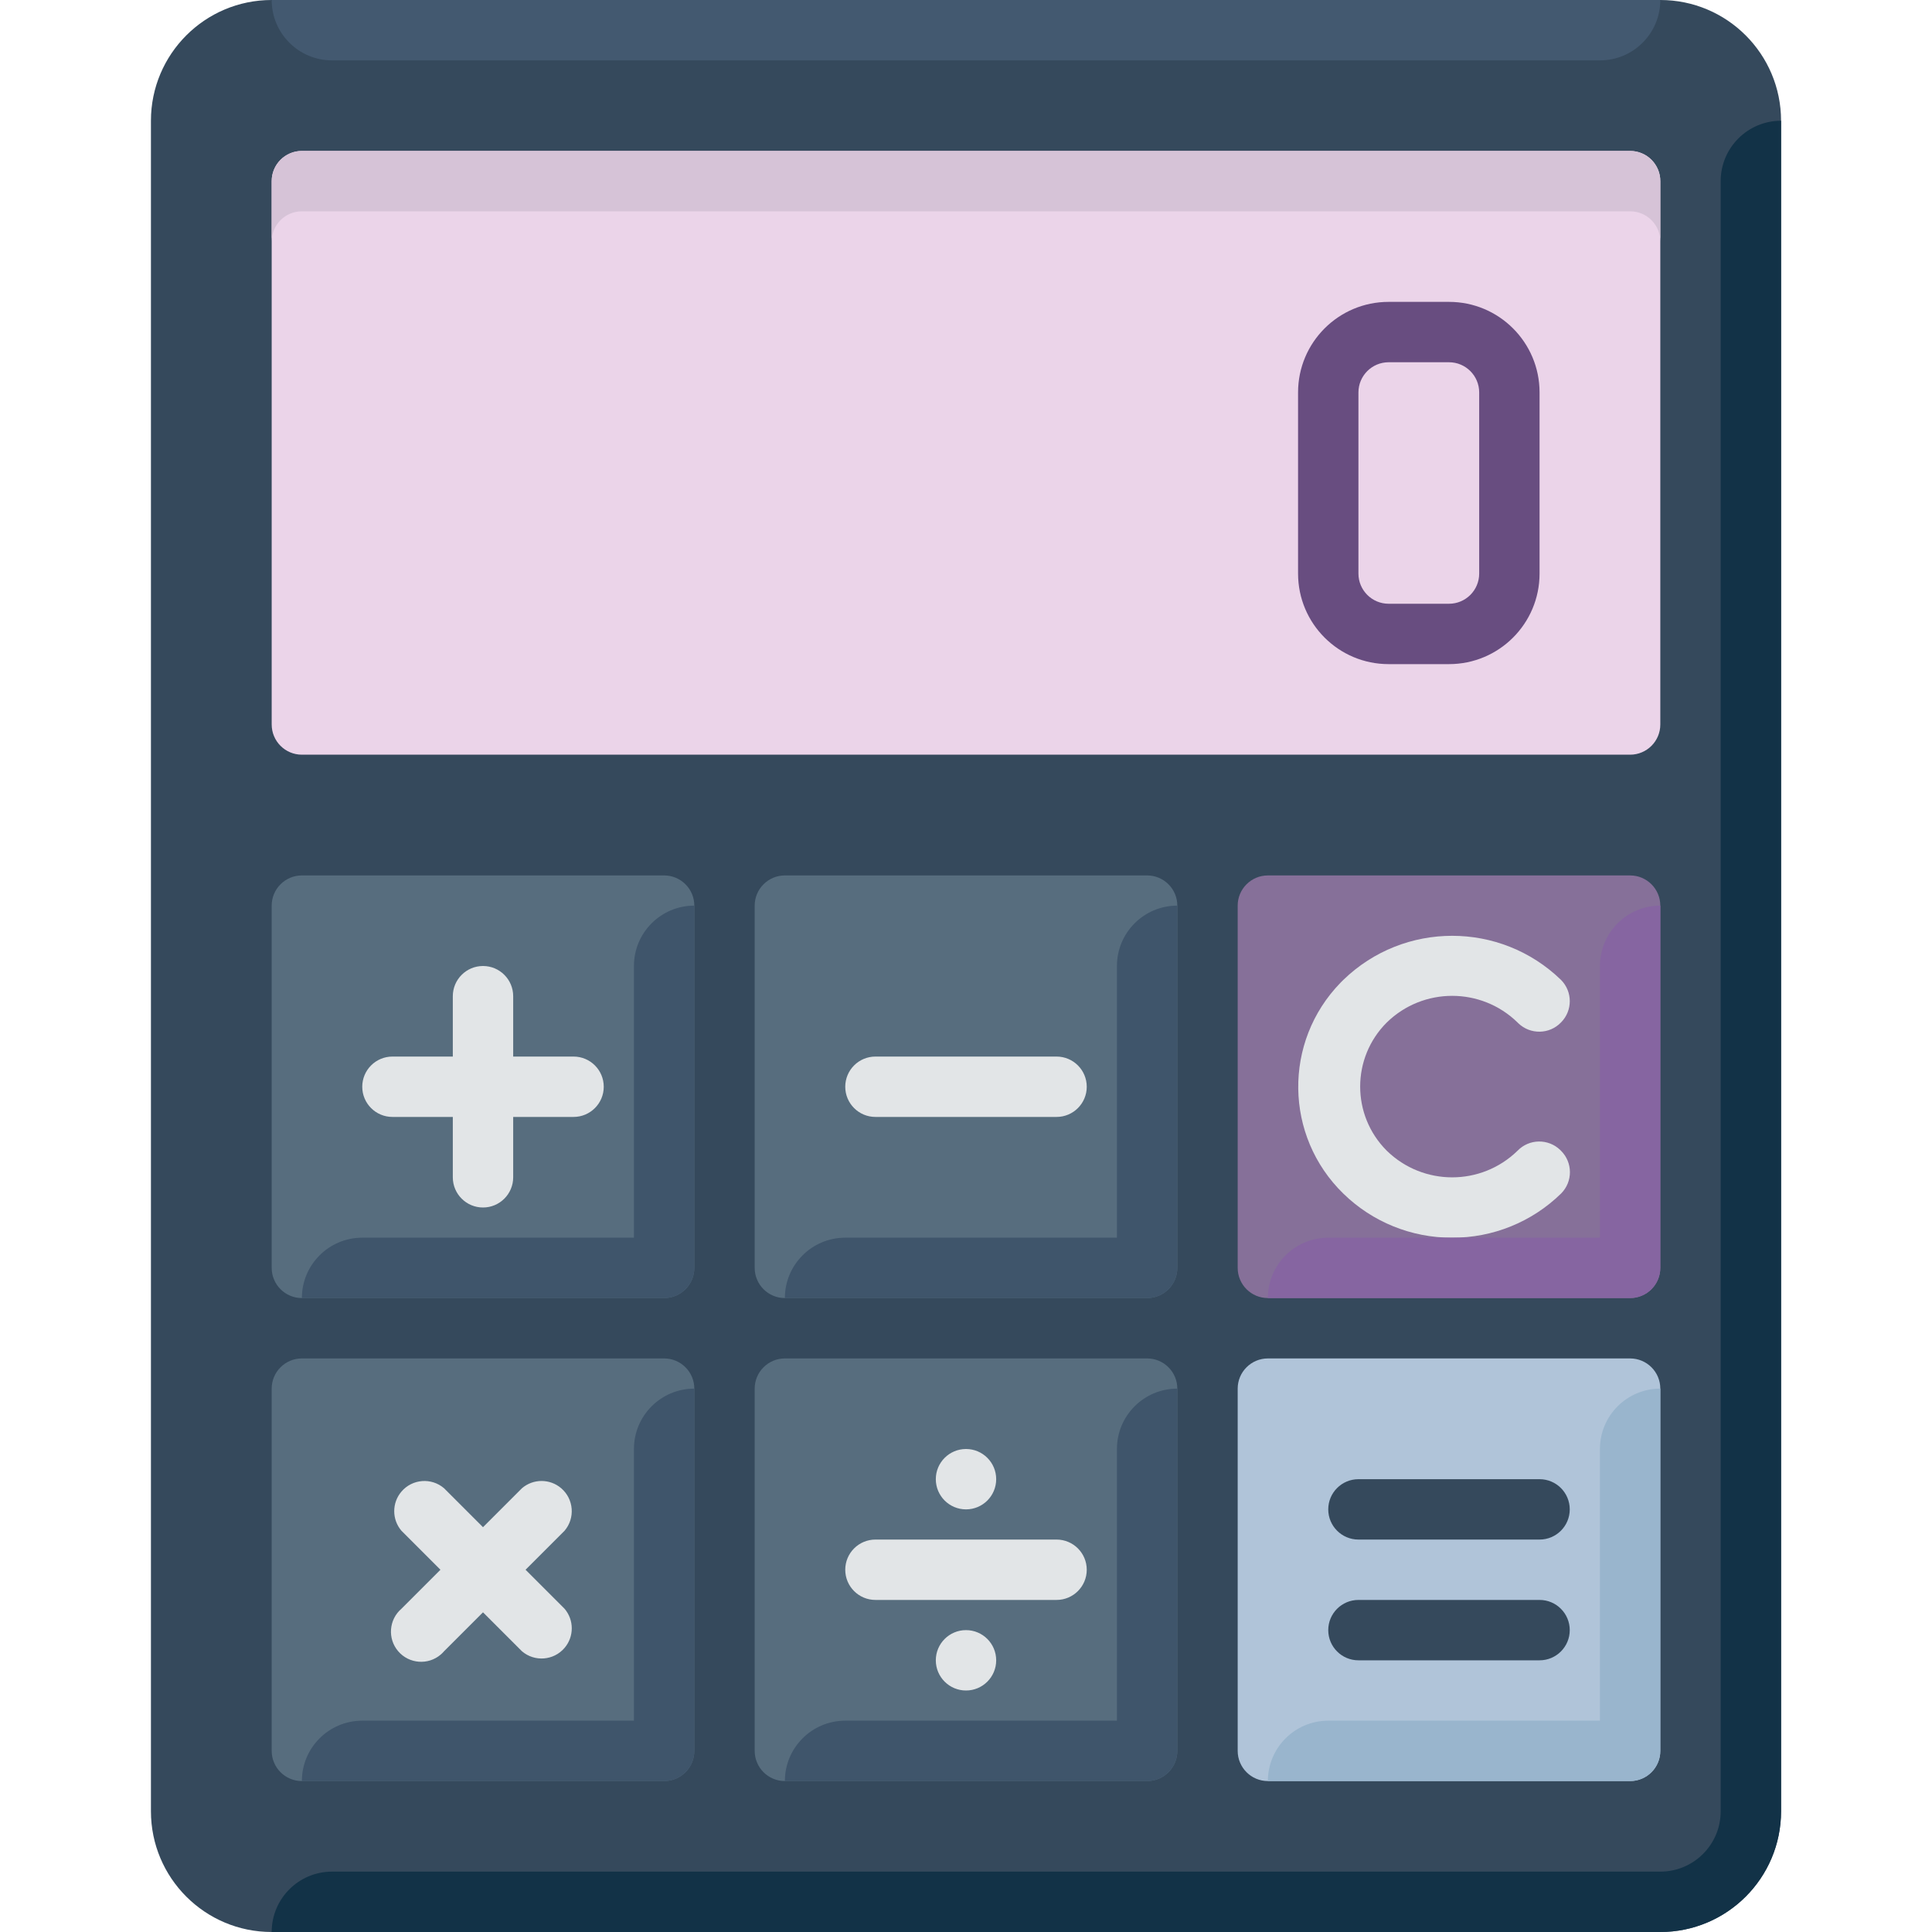 <?xml version="1.0"?>
<svg xmlns="http://www.w3.org/2000/svg" xmlns:xlink="http://www.w3.org/1999/xlink" version="1.1" id="Layer_1" x="0px" y="0px" viewBox="0 0 512 512" style="enable-background:new 0 0 512 512;" xml:space="preserve" width="512px" height="512px" class="hovered-paths"><g><path style="fill:#35495C;" d="M472,480V32c0-17.672-14.328-32-32-32H72C54.328,0,40,14.328,40,32v448c0,17.672,14.328,32,32,32h368  C457.672,512,472,497.672,472,480z" data-original="#35495C" class=""/><path style="fill:#B0C4D9;" d="M336,360h96c4.416,0,8,3.584,8,8v96c0,4.416-3.584,8-8,8h-96c-4.416,0-8-3.584-8-8v-96  C328,363.584,331.584,360,336,360z" data-original="#B0C4D9"/><path style="fill:#EBD4E9" d="M80,40h352c4.416,0,8,3.584,8,8v144c0,4.416-3.584,8-8,8H80c-4.416,0-8-3.584-8-8V48  C72,43.584,75.584,40,80,40z" data-original="#89C763" class="" data-old_color="#89C763"/><g>
	<path style="fill:#576D7E;" d="M80,360h96c4.416,0,8,3.584,8,8v96c0,4.416-3.584,8-8,8H80c-4.416,0-8-3.584-8-8v-96   C72,363.584,75.584,360,80,360z" data-original="#576D7E" class=""/>
	<path style="fill:#576D7E;" d="M208,360h96c4.416,0,8,3.584,8,8v96c0,4.416-3.584,8-8,8h-96c-4.416,0-8-3.584-8-8v-96   C200,363.584,203.584,360,208,360z" data-original="#576D7E" class=""/>
</g><path style="fill:#867099" d="M336,232h96c4.416,0,8,3.584,8,8v96c0,4.416-3.584,8-8,8h-96c-4.416,0-8-3.584-8-8v-96  C328,235.584,331.584,232,336,232z" data-original="#DE333F" class="" data-old_color="#DE333F"/><g>
	<path style="fill:#576D7E;" d="M80,232h96c4.416,0,8,3.584,8,8v96c0,4.416-3.584,8-8,8H80c-4.416,0-8-3.584-8-8v-96   C72,235.584,75.584,232,80,232z" data-original="#576D7E" class=""/>
	<path style="fill:#576D7E;" d="M208,232h96c4.416,0,8,3.584,8,8v96c0,4.416-3.584,8-8,8h-96c-4.416,0-8-3.584-8-8v-96   C200,235.584,203.584,232,208,232z" data-original="#576D7E" class=""/>
</g><g>
	<path style="fill:#E2E5E7;" d="M152,280h-16v-16c0-4.416-3.584-8-8-8s-8,3.584-8,8v16h-16c-4.416,0-8,3.584-8,8s3.584,8,8,8h16v16   c0,4.416,3.584,8,8,8s8-3.584,8-8v-16h16c4.416,0,8-3.584,8-8S156.416,280,152,280z" data-original="#E2E5E7" class=""/>
	<path style="fill:#E2E5E7;" d="M280,296h-48c-4.416,0-8-3.584-8-8s3.584-8,8-8h48c4.416,0,8,3.584,8,8S284.416,296,280,296z" data-original="#E2E5E7" class=""/>
</g><g>
	<path style="fill:#35495C;" d="M360,408h48c4.416,0,8-3.584,8-8s-3.584-8-8-8h-48c-4.416,0-8,3.584-8,8S355.584,408,360,408z" data-original="#35495C" class=""/>
	<path style="fill:#35495C;" d="M408,424h-48c-4.416,0-8,3.584-8,8s3.584,8,8,8h48c4.416,0,8-3.584,8-8S412.416,424,408,424z" data-original="#35495C" class=""/>
</g><g>
	<path style="fill:#E2E5E7;" d="M280,408h-48c-4.416,0-8,3.584-8,8s3.584,8,8,8h48c4.416,0,8-3.584,8-8S284.416,408,280,408z" data-original="#E2E5E7" class=""/>
	<circle style="fill:#E2E5E7;" cx="256" cy="392" r="8" data-original="#E2E5E7" class=""/>
	<circle style="fill:#E2E5E7;" cx="256" cy="440" r="8" data-original="#E2E5E7" class=""/>
	<path style="fill:#E2E5E7;" d="M384.8,328c-10.76,0.032-21.104-4.16-28.8-11.68c-15.64-15.224-15.976-40.24-0.752-55.888   c0.248-0.256,0.504-0.504,0.752-0.752c16.072-15.576,41.608-15.576,57.68,0c3.104,3.12,3.104,8.16,0,11.28   c-3.064,3.184-8.128,3.272-11.312,0.208c-0.072-0.072-0.144-0.136-0.208-0.208c-9.632-9.4-25.008-9.4-34.64,0   c-9.392,9.36-9.416,24.552-0.056,33.944c0.016,0.016,0.04,0.04,0.056,0.056c9.632,9.4,25.008,9.4,34.64,0   c3.064-3.184,8.128-3.272,11.312-0.208c0.072,0.072,0.144,0.136,0.208,0.208c3.136,3.112,3.16,8.176,0.048,11.312   c-0.016,0.016-0.032,0.032-0.048,0.048C405.96,323.856,395.584,328.056,384.8,328z" data-original="#E2E5E7" class=""/>
</g><path style="fill:#D6C3D7" d="M432,40H80c-4.416,0-8,3.584-8,8v16c0-4.416,3.584-8,8-8h352c4.416,0,8,3.584,8,8V48  C440,43.584,436.416,40,432,40z" data-original="#3CB54A" class="" data-old_color="#3CB54A"/><path style="fill:#684D80" d="M384,176h-16c-13.256,0-24-10.744-24-24v-48c0-13.256,10.744-24,24-24h16c13.256,0,24,10.744,24,24  v48C408,165.256,397.256,176,384,176z M368,96c-4.416,0-8,3.584-8,8v48c0,4.416,3.584,8,8,8h16c4.416,0,8-3.584,8-8v-48  c0-4.416-3.584-8-8-8H368z" data-original="#0E9347" class="" data-old_color="#0E9347"/><path style="fill:#E2E5E7;" d="M139.28,416l10.32-10.32c2.872-3.352,2.48-8.408-0.872-11.28c-2.992-2.568-7.416-2.568-10.408,0  L128,404.72l-10.32-10.32c-3.352-2.872-8.408-2.48-11.28,0.872c-2.568,2.992-2.568,7.416,0,10.408L116.72,416l-10.32,10.32  c-3.352,2.872-3.744,7.928-0.872,11.28s7.928,3.744,11.28,0.872c0.312-0.272,0.608-0.56,0.872-0.872L128,427.28l10.32,10.32  c3.352,2.872,8.408,2.48,11.28-0.872c2.568-2.992,2.568-7.416,0-10.408L139.28,416z" data-original="#E2E5E7" class=""/><path style="fill:#123247;" d="M456,48v432c0,8.84-7.16,16-16,16H88c-8.84,0-16,7.16-16,16h368c17.672,0,32-14.328,32-32V32l0,0  C463.16,32,456,39.16,456,48z" data-original="#123247" class=""/><path style="fill:#99B5CD;" d="M424,384v72h-72c-8.84,0-16,7.16-16,16h96c4.416,0,8-3.584,8-8v-96l0,0  C431.16,368,424,375.16,424,384z" data-original="#99B5CD" class=""/><path style="fill:#8665A1" d="M424,256v72h-72c-8.84,0-16,7.16-16,16h96c4.416,0,8-3.584,8-8v-96l0,0  C431.16,240,424,247.16,424,256z" data-original="#C61C31" class="hovered-path active-path" data-old_color="#C61C31"/><g>
	<path style="fill:#3F556B;" d="M296,256v72h-72c-8.84,0-16,7.16-16,16h96c4.416,0,8-3.584,8-8v-96l0,0   C303.16,240,296,247.16,296,256z" data-original="#3F556B"/>
	<path style="fill:#3F556B;" d="M296,384v72h-72c-8.84,0-16,7.16-16,16h96c4.416,0,8-3.584,8-8v-96l0,0   C303.16,368,296,375.16,296,384z" data-original="#3F556B"/>
	<path style="fill:#3F556B;" d="M168,256v72H96c-8.84,0-16,7.16-16,16h96c4.416,0,8-3.584,8-8v-96l0,0   C175.16,240,168,247.16,168,256z" data-original="#3F556B"/>
	<path style="fill:#3F556B;" d="M168,384v72H96c-8.84,0-16,7.16-16,16h96c4.416,0,8-3.584,8-8v-96l0,0   C175.16,368,168,375.16,168,384z" data-original="#3F556B"/>
</g><path style="fill:#435970;" d="M72,0h368l0,0l0,0c0,8.84-7.16,16-16,16H88C79.16,16,72,8.84,72,0L72,0L72,0z" data-original="#435970" class=""/></g> </svg>

